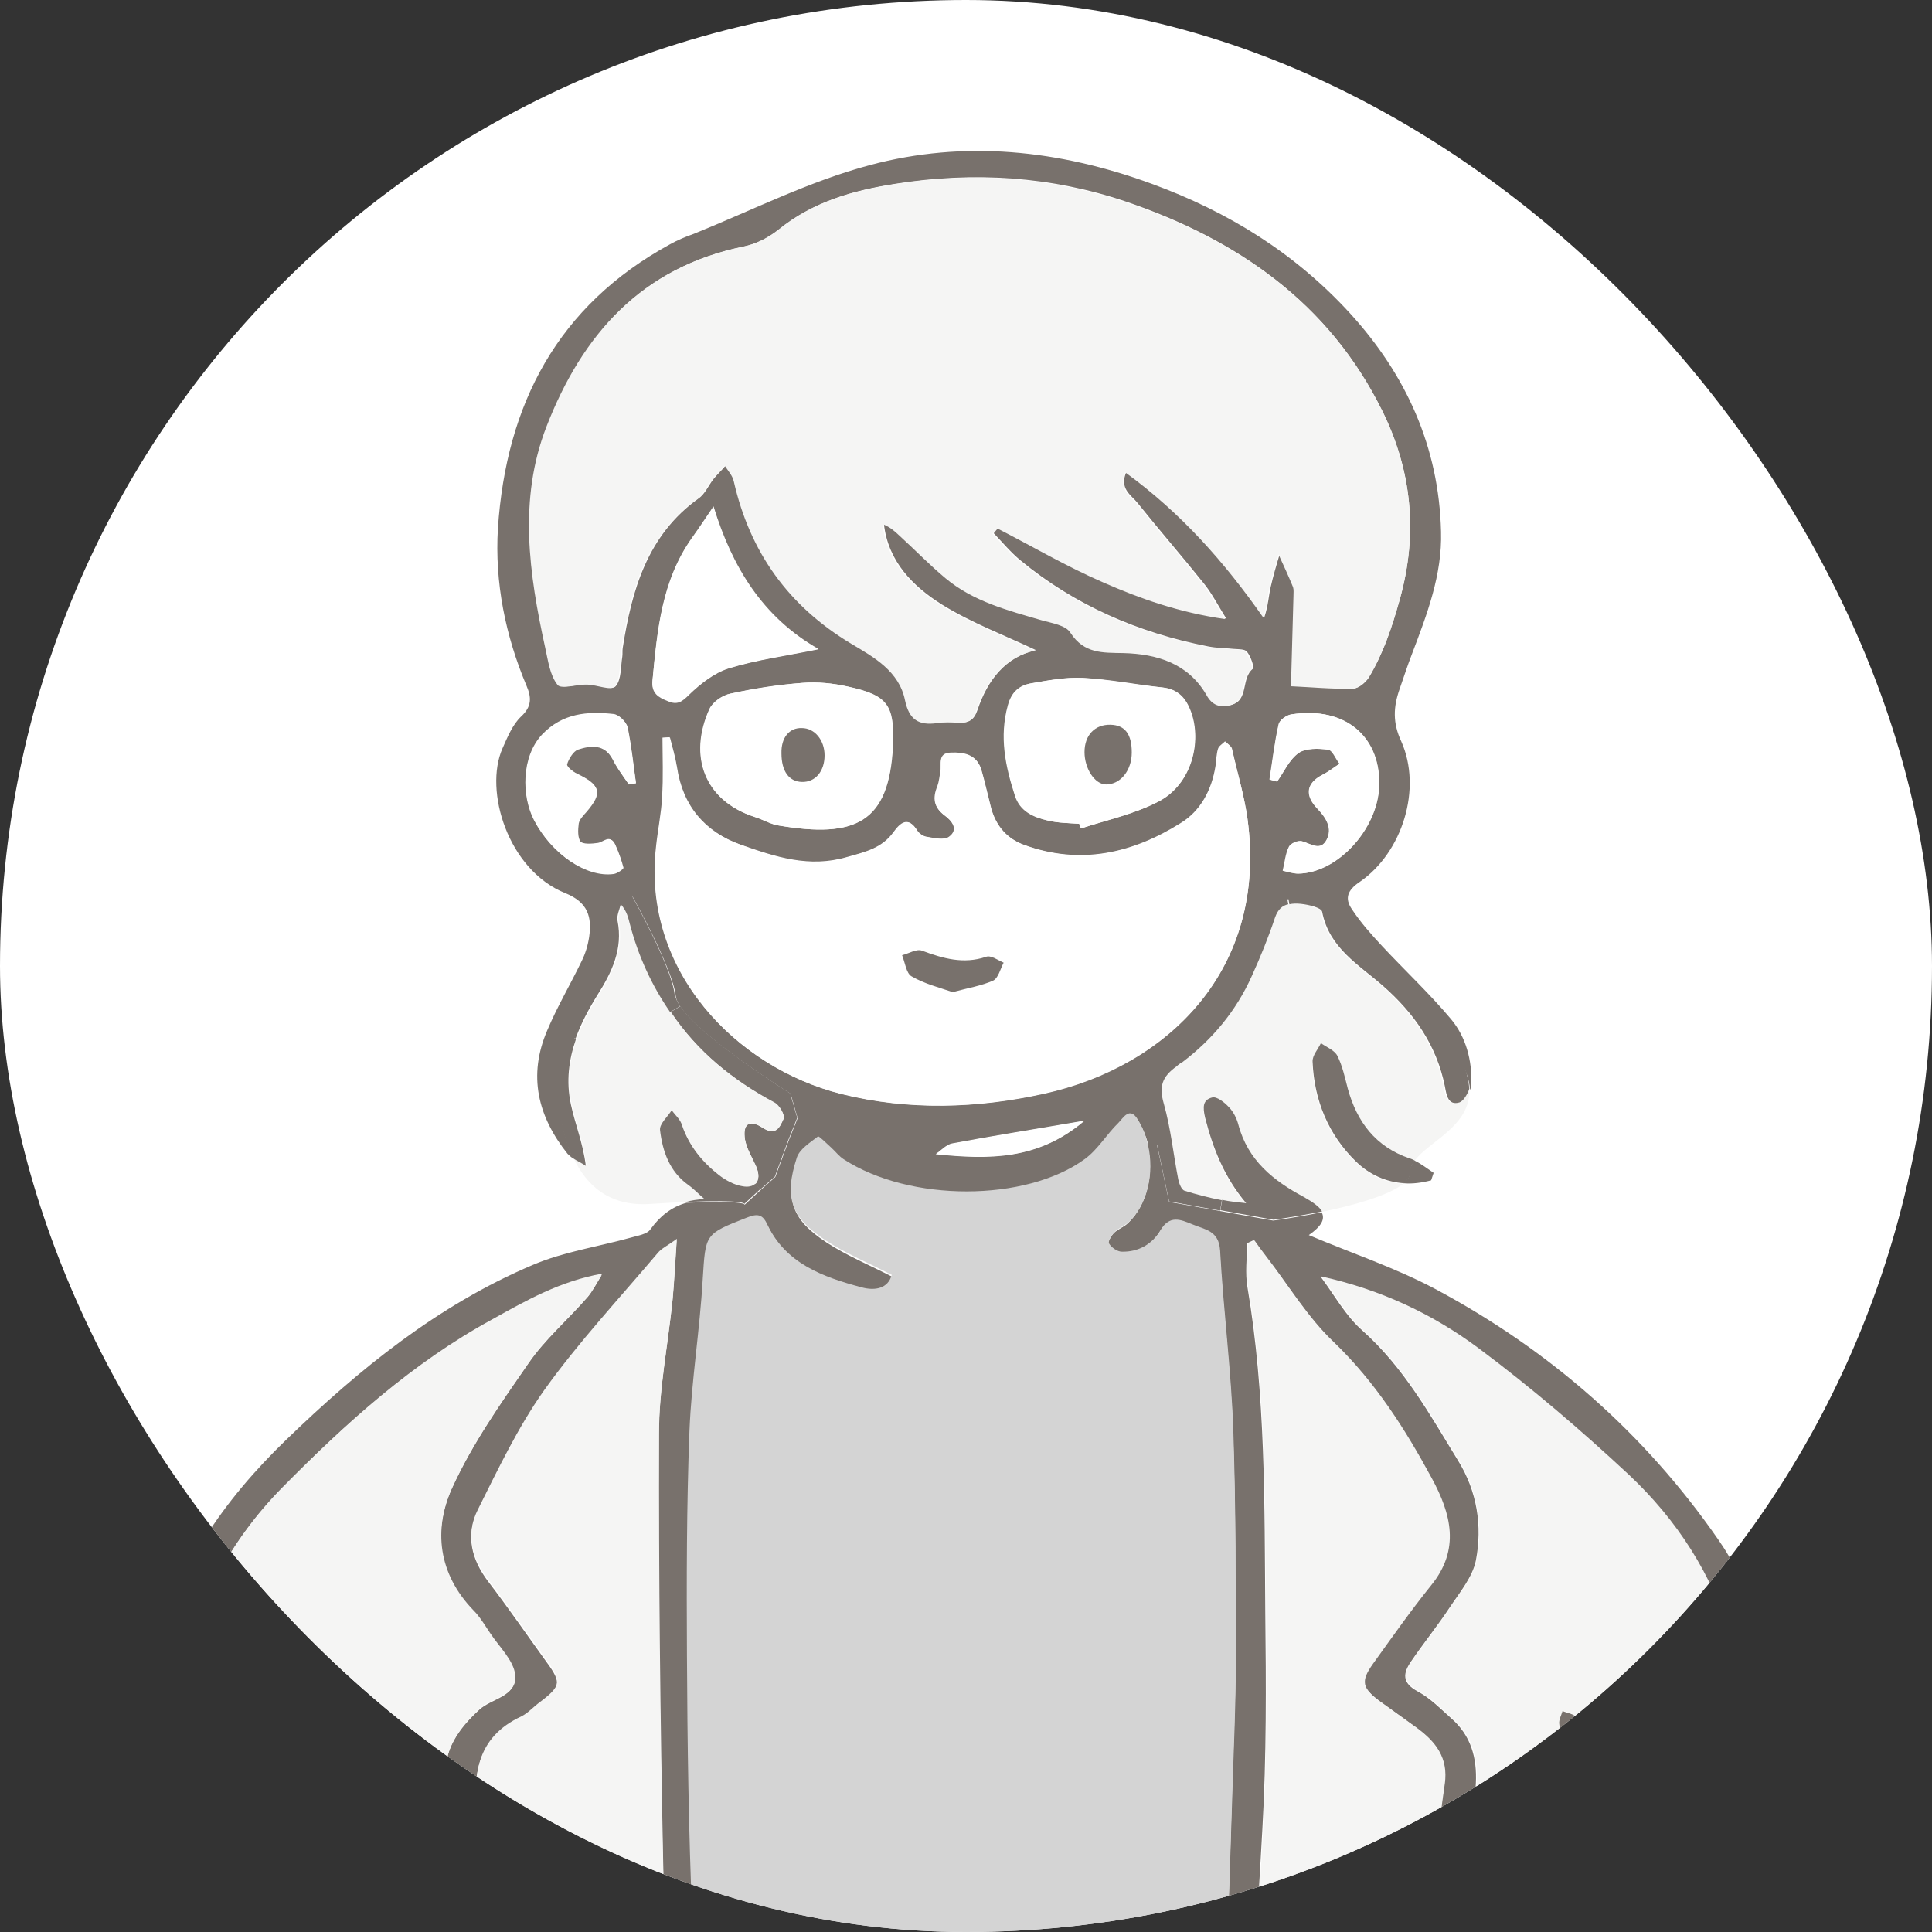 <svg width="64" height="64" viewBox="0 0 64 64" fill="none" xmlns="http://www.w3.org/2000/svg">
<rect x="0" y="0" width="64" height="64" fill="#333333" stroke="none"/>
<g clip-path="url(#clip0_10490_17542)">
<rect width="64" height="64" rx="32" fill="white"/>
<path d="M61.112 70.48L60.714 70.563C60.632 70.041 60.563 69.519 60.549 69.45C60.398 68.832 60.247 68.215 60.151 67.583C59.451 63.106 58.613 58.657 57.322 54.289C56.69 52.161 55.523 50.362 53.93 48.865C52.351 47.382 50.703 45.981 48.973 44.69C47.448 43.55 45.732 42.727 43.754 42.301C44.207 42.905 44.578 43.592 45.127 44.072C46.501 45.295 47.366 46.86 48.3 48.384C48.931 49.401 49.11 50.554 48.89 51.694C48.78 52.243 48.355 52.751 48.025 53.246C47.627 53.85 47.16 54.427 46.748 55.031C46.473 55.429 46.432 55.745 46.968 56.033C47.38 56.253 47.723 56.61 48.08 56.926C48.725 57.489 48.931 58.231 48.89 59.069C48.684 62.708 47.805 66.21 46.597 69.643C46.363 70.329 46.075 70.989 45.773 71.648H44.688C44.798 71.153 45.004 70.686 45.224 70.219C46.226 68.187 46.816 66.017 47.215 63.806C47.503 62.255 47.613 60.661 47.846 59.096C47.97 58.231 47.544 57.709 46.926 57.242C46.514 56.94 46.102 56.651 45.691 56.349C45.1 55.896 45.045 55.663 45.457 55.1C46.089 54.221 46.707 53.342 47.38 52.504C48.341 51.309 48.039 50.129 47.407 48.961C46.514 47.327 45.526 45.761 44.152 44.443C43.287 43.619 42.656 42.548 41.914 41.6C41.777 41.436 41.653 41.257 41.529 41.079C41.461 41.12 41.378 41.147 41.31 41.188C41.31 41.669 41.241 42.177 41.324 42.644C41.928 46.215 41.886 49.813 41.914 53.411C41.941 55.8 41.955 58.203 41.818 60.579C41.626 64.232 41.324 67.871 41.049 71.51C41.049 71.552 41.049 71.593 41.035 71.634H40.184C40.184 71.565 40.197 71.483 40.197 71.414C40.335 69.286 40.499 67.157 40.609 65.042C40.706 63.12 40.76 61.183 40.815 59.247C40.856 57.846 40.925 56.459 40.925 55.072C40.925 52.518 40.939 49.977 40.843 47.423C40.774 45.432 40.513 43.441 40.403 41.449C40.362 40.776 39.909 40.749 39.483 40.584C39.085 40.419 38.728 40.268 38.426 40.79C38.151 41.243 37.698 41.504 37.149 41.491C36.998 41.491 36.819 41.353 36.723 41.216C36.682 41.161 36.805 40.941 36.901 40.845C37.039 40.708 37.231 40.653 37.368 40.516C38 39.925 38.234 38.881 38.014 37.948L38.316 37.879L38.728 39.815L40.417 40.117L42.175 40.433C42.175 40.433 42.916 40.337 43.782 40.158C43.905 40.392 43.768 40.625 43.356 40.914C44.715 41.491 46.199 41.985 47.544 42.699C51.321 44.718 54.479 47.478 56.924 51.007C58.009 52.559 58.503 54.399 58.874 56.226C59.629 59.837 60.275 63.463 60.92 67.088C61.057 67.83 61.442 70.892 61.442 71.648C61.442 71.716 61.359 71.703 61.25 71.675H61.332L61.112 70.48Z" fill="#78716C"/>
<path d="M60.933 71.633H51.98C51.993 71.619 52.021 71.606 52.035 71.578C52.145 71.482 52.186 71.303 52.227 71.152C52.405 70.452 52.584 69.752 52.721 69.038C53.092 67.115 53.669 65.22 53.545 63.146C53.696 61.416 53.174 59.713 52.653 58.024C52.529 57.626 52.392 57.241 52.213 56.884C52.158 56.761 51.911 56.733 51.76 56.664C51.719 56.802 51.636 56.939 51.65 57.076C51.733 57.736 51.76 58.408 51.952 59.04C52.776 61.649 52.639 64.272 52.103 66.895C51.815 68.351 51.472 69.807 51.183 71.262C51.156 71.372 51.197 71.51 51.252 71.633H45.8C46.116 70.974 46.391 70.301 46.624 69.628C47.819 66.195 48.698 62.707 48.917 59.054C48.972 58.216 48.752 57.475 48.107 56.912C47.75 56.596 47.407 56.239 46.995 56.019C46.459 55.731 46.5 55.415 46.775 55.017C47.187 54.412 47.654 53.849 48.052 53.231C48.382 52.737 48.807 52.229 48.917 51.679C49.137 50.54 48.945 49.386 48.327 48.37C47.393 46.846 46.528 45.28 45.154 44.058C44.605 43.577 44.234 42.877 43.781 42.286C45.759 42.726 47.475 43.536 49 44.676C50.73 45.967 52.378 47.381 53.957 48.85C55.55 50.347 56.718 52.146 57.349 54.275C58.64 58.628 59.464 63.078 60.178 67.568C60.274 68.2 60.425 68.818 60.576 69.436C60.59 69.491 60.659 70.026 60.741 70.548C60.796 71.056 60.879 71.551 60.933 71.633Z" fill="#F5F5F4"/>
<path d="M52.654 58.039C53.176 59.728 53.711 61.431 53.547 63.161C53.67 65.235 53.093 67.13 52.723 69.053C52.585 69.767 52.393 70.467 52.228 71.168C52.187 71.319 52.146 71.497 52.036 71.593C52.022 71.607 51.995 71.621 51.981 71.648H51.253C51.198 71.511 51.157 71.387 51.184 71.278C51.459 69.822 51.816 68.366 52.105 66.911C52.627 64.274 52.778 61.665 51.954 59.055C51.761 58.438 51.734 57.751 51.651 57.092C51.638 56.968 51.72 56.817 51.761 56.68C51.912 56.748 52.16 56.776 52.215 56.899C52.393 57.257 52.53 57.641 52.654 58.039Z" fill="#78716C"/>
<path d="M2.748 71.634C2.679 71.387 2.569 70.837 2.583 70.755C2.748 68.956 2.885 65.811 3.215 64.04C3.49 62.488 3.805 60.95 4.135 59.425C4.465 57.887 4.808 56.349 5.165 54.825C5.81 51.982 7.403 49.703 9.477 47.698C11.908 45.349 14.503 43.235 17.648 41.903C18.678 41.463 19.818 41.298 20.903 40.996C21.136 40.928 21.438 40.886 21.548 40.721C21.864 40.282 22.248 39.98 22.743 39.843C24.775 39.76 24.665 39.911 24.665 39.911L25.201 39.417L25.682 38.991L26.121 37.796L26.423 37.041L26.19 36.231C26.19 36.231 23.251 34.404 22.537 33.347C22.454 33.224 22.399 33.1 22.386 33.004C22.29 32.084 20.958 29.708 20.958 29.708L20.312 29.639C20.312 29.639 19.598 32.757 19.021 34.432C18.815 35.036 18.623 35.448 18.486 35.462C18.486 35.462 18.39 37.096 18.994 38.387C18.925 38.332 18.857 38.277 18.802 38.222C17.813 36.986 17.483 35.627 18.129 34.13C18.458 33.347 18.898 32.605 19.268 31.837C19.392 31.589 19.474 31.315 19.516 31.04C19.612 30.367 19.474 29.886 18.719 29.584C16.824 28.815 16.027 26.192 16.645 24.792C16.81 24.421 16.975 24.009 17.264 23.734C17.62 23.405 17.607 23.102 17.442 22.718C16.742 21.056 16.385 19.299 16.494 17.5C16.769 13.393 18.472 10.125 22.194 8.093C22.441 7.955 22.702 7.845 22.976 7.749C24.913 6.967 26.808 6.005 28.813 5.47C31.944 4.632 35.075 4.962 38.151 6.088C40.705 7.021 42.903 8.395 44.715 10.372C46.583 12.418 47.668 14.808 47.736 17.609C47.778 19.038 47.27 20.356 46.775 21.66C46.624 22.045 46.5 22.443 46.363 22.828C46.157 23.418 46.13 23.94 46.418 24.558C47.118 26.124 46.459 28.238 45.045 29.213C44.633 29.488 44.537 29.763 44.784 30.12C45.072 30.559 45.429 30.958 45.786 31.342C46.542 32.152 47.352 32.908 48.066 33.759C48.56 34.349 48.766 35.119 48.739 35.901C48.739 35.956 48.725 36.039 48.698 36.107C48.684 35.901 48.629 35.682 48.533 35.434C47.681 33.402 45.333 31.782 45.045 31.466C44.756 31.136 43.905 29.516 43.905 29.516L42.669 29.79L42.092 29.914C42.092 29.914 41.049 33.402 39.099 35.105C38.742 35.421 38.343 35.668 37.917 35.833L38.357 37.92L38.055 37.989C37.986 37.7 37.876 37.412 37.725 37.165C37.437 36.698 37.231 37.11 37.08 37.261C36.681 37.645 36.393 38.154 35.954 38.469C33.99 39.884 30.172 39.911 27.975 38.469C27.824 38.373 27.7 38.208 27.563 38.085C27.412 37.947 27.165 37.687 27.124 37.714C26.863 37.906 26.506 38.126 26.423 38.414C25.997 39.746 26.217 40.392 27.384 41.161C28.057 41.6 28.826 41.916 29.568 42.301C29.444 42.754 29.019 42.836 28.566 42.713C27.288 42.369 26.066 41.93 25.434 40.612C25.283 40.282 25.105 40.268 24.762 40.406C23.361 40.955 23.402 40.928 23.306 42.452C23.21 44.127 22.921 45.789 22.866 47.464C22.77 49.95 22.757 52.435 22.784 54.921C22.811 57.833 22.853 60.758 22.963 63.669C23.059 65.894 23.278 68.105 23.443 70.329C23.471 70.741 23.484 71.153 23.512 71.565C23.512 71.606 23.512 71.648 23.512 71.703H22.605C22.605 71.661 22.592 71.62 22.592 71.579C22.523 70.92 22.441 70.247 22.399 69.588C22.235 66.978 22.015 64.383 21.96 61.774C21.85 57.036 21.795 52.285 21.823 47.533C21.823 46.05 22.125 44.567 22.276 43.07C22.331 42.479 22.358 41.875 22.413 41.092C22.097 41.326 21.905 41.408 21.782 41.559C20.504 43.056 19.159 44.512 18.019 46.105C17.14 47.327 16.494 48.714 15.822 50.06C15.423 50.87 15.616 51.653 16.165 52.381C16.838 53.26 17.47 54.18 18.115 55.072C18.609 55.745 18.582 55.91 17.868 56.446C17.662 56.596 17.483 56.816 17.264 56.912C15.753 57.599 15.643 58.89 15.822 60.291C16.179 63.188 16.769 66.045 17.772 68.791C18.087 69.656 18.472 70.494 18.815 71.332C18.857 71.455 18.939 71.579 18.966 71.689H17.895C17.222 69.821 16.467 67.967 15.918 66.058C15.231 63.737 14.847 61.348 14.737 58.931C14.695 57.97 15.19 57.269 15.877 56.638C16.275 56.267 17.112 56.198 17.044 55.539C16.989 55.059 16.522 54.619 16.22 54.166C16.041 53.905 15.877 53.617 15.657 53.397C14.503 52.202 14.338 50.733 14.956 49.332C15.629 47.849 16.577 46.503 17.511 45.157C18.06 44.361 18.815 43.715 19.461 42.974C19.625 42.781 19.735 42.562 19.928 42.246C18.527 42.507 17.401 43.139 16.275 43.756C13.624 45.198 11.4 47.203 9.312 49.332C7.623 51.062 6.511 53.136 6.003 55.539C5.563 57.613 4.959 59.659 4.533 61.733C4.025 64.163 3.641 66.608 3.187 69.038C3.146 69.231 3.284 71.496 3.201 71.661C3.187 71.675 3.187 71.689 3.16 71.703L2.748 71.634ZM46.377 19.82C46.981 17.651 46.761 15.563 45.786 13.599C44.015 10.029 40.98 7.928 37.3 6.678C34.828 5.84 32.26 5.676 29.664 6.088C28.263 6.307 26.945 6.678 25.819 7.598C25.489 7.859 25.064 8.079 24.652 8.161C21.273 8.848 19.31 11.073 18.142 14.121C17.209 16.538 17.566 18.996 18.101 21.441C18.197 21.866 18.266 22.361 18.513 22.677C18.637 22.828 19.159 22.649 19.502 22.663C19.818 22.677 20.285 22.869 20.395 22.732C20.587 22.512 20.559 22.086 20.614 21.757C20.628 21.66 20.614 21.564 20.628 21.468C20.93 19.546 21.438 17.733 23.141 16.511C23.361 16.36 23.471 16.071 23.649 15.852C23.773 15.7 23.924 15.563 24.047 15.412C24.144 15.591 24.308 15.755 24.35 15.934C24.885 18.282 26.162 20.081 28.25 21.317C28.991 21.757 29.815 22.224 30.021 23.185C30.145 23.817 30.474 24.023 31.079 23.94C31.298 23.913 31.532 23.913 31.752 23.926C32.081 23.954 32.26 23.872 32.383 23.514C32.713 22.526 33.317 21.757 34.319 21.537C33.276 21.043 32.177 20.631 31.202 20.026C30.241 19.422 29.417 18.598 29.28 17.349C29.541 17.445 29.705 17.609 29.884 17.774C30.364 18.227 30.845 18.694 31.353 19.134C32.273 19.916 33.427 20.191 34.553 20.534C34.883 20.631 35.349 20.699 35.501 20.946C35.94 21.647 36.558 21.592 37.245 21.619C38.371 21.647 39.401 21.963 40.005 23.006C40.211 23.363 40.472 23.432 40.788 23.35C41.378 23.199 41.103 22.471 41.502 22.155C41.557 22.1 41.433 21.743 41.309 21.592C41.241 21.496 41.021 21.509 40.87 21.496C40.582 21.468 40.293 21.468 40.019 21.413C37.712 20.96 35.61 20.054 33.798 18.557C33.482 18.296 33.207 17.966 32.919 17.664C32.974 17.596 33.015 17.541 33.07 17.486C34.237 18.09 35.391 18.763 36.599 19.285C37.821 19.82 39.099 20.26 40.623 20.493C40.307 19.985 40.129 19.628 39.867 19.312C39.153 18.42 38.398 17.554 37.684 16.662C37.478 16.401 37.066 16.195 37.313 15.632C39.167 16.978 40.623 18.612 41.886 20.438C42.01 20.067 42.024 19.752 42.092 19.45C42.175 19.079 42.285 18.708 42.394 18.351C42.559 18.708 42.724 19.065 42.875 19.436C42.903 19.518 42.889 19.628 42.889 19.724C42.861 20.727 42.834 21.729 42.806 22.718C43.438 22.745 44.138 22.8 44.852 22.8C45.017 22.8 45.237 22.608 45.347 22.443C45.828 21.647 46.116 20.754 46.377 19.82ZM45.676 26.082C45.759 24.462 44.619 23.377 42.765 23.666C42.614 23.693 42.381 23.858 42.353 23.995C42.216 24.599 42.147 25.217 42.051 25.822C42.133 25.849 42.216 25.863 42.298 25.89C42.532 25.561 42.71 25.162 43.012 24.943C43.26 24.778 43.672 24.792 43.987 24.833C44.138 24.846 44.234 25.135 44.372 25.3C44.18 25.423 44.001 25.574 43.795 25.671C43.273 25.945 43.205 26.343 43.644 26.797C43.932 27.099 44.138 27.442 43.946 27.813C43.74 28.211 43.424 27.95 43.122 27.868C42.999 27.826 42.751 27.936 42.697 28.046C42.573 28.293 42.559 28.568 42.49 28.843C42.655 28.884 42.834 28.939 42.999 28.939C44.289 28.925 45.608 27.497 45.676 26.082ZM34.594 36.217C38.645 35.325 42.01 32.125 41.323 27.112C41.213 26.33 40.98 25.561 40.801 24.805C40.774 24.709 40.65 24.64 40.582 24.558C40.499 24.64 40.376 24.709 40.348 24.805C40.293 24.984 40.293 25.176 40.266 25.368C40.142 26.165 39.771 26.865 39.112 27.264C37.519 28.266 35.789 28.664 33.935 27.991C33.358 27.785 32.987 27.373 32.823 26.769C32.713 26.343 32.617 25.904 32.493 25.478C32.342 24.984 31.93 24.915 31.504 24.929C31.037 24.943 31.202 25.313 31.147 25.574C31.12 25.725 31.106 25.89 31.051 26.041C30.886 26.439 30.927 26.742 31.298 27.016C31.504 27.167 31.779 27.47 31.436 27.717C31.271 27.84 30.941 27.758 30.694 27.717C30.584 27.703 30.447 27.607 30.378 27.511C30.076 27.016 29.815 27.264 29.596 27.566C29.211 28.101 28.648 28.225 28.057 28.39C26.794 28.76 25.668 28.376 24.528 27.978C23.32 27.552 22.605 26.7 22.413 25.41C22.358 25.08 22.262 24.75 22.18 24.421C22.097 24.421 22.029 24.434 21.946 24.434C21.946 25.094 21.974 25.739 21.933 26.398C21.905 26.961 21.782 27.524 21.727 28.087C21.273 32.152 24.377 35.366 27.865 36.231C30.104 36.794 32.37 36.712 34.594 36.217ZM38.371 26.549C39.483 25.973 39.799 24.558 39.442 23.583C39.277 23.13 39.016 22.828 38.494 22.773C37.615 22.691 36.736 22.512 35.858 22.457C35.294 22.43 34.718 22.539 34.155 22.636C33.77 22.704 33.509 22.91 33.386 23.363C33.097 24.407 33.303 25.382 33.619 26.357C33.784 26.879 34.223 27.071 34.704 27.181C35.047 27.264 35.404 27.264 35.748 27.291C35.761 27.346 35.789 27.401 35.803 27.442C36.668 27.167 37.574 26.975 38.371 26.549ZM35.913 37.137C34.319 37.412 32.919 37.632 31.532 37.893C31.34 37.934 31.175 38.112 30.996 38.236C32.74 38.414 34.374 38.442 35.913 37.137ZM29.582 24.709C29.637 23.35 29.417 23.034 28.099 22.745C27.604 22.636 27.096 22.581 26.588 22.622C25.791 22.677 24.995 22.8 24.198 22.979C23.938 23.034 23.608 23.253 23.512 23.487C22.811 25.039 23.333 26.522 24.995 27.058C25.27 27.14 25.531 27.305 25.805 27.346C28.332 27.772 29.458 27.264 29.582 24.709ZM24.144 22.127C25.064 21.853 26.039 21.715 27.11 21.496C25.256 20.438 24.253 18.777 23.636 16.772C23.347 17.197 23.141 17.513 22.921 17.815C21.919 19.23 21.768 20.878 21.617 22.526C21.576 22.938 21.809 23.075 22.125 23.199C22.441 23.322 22.592 23.212 22.839 22.979C23.21 22.636 23.663 22.279 24.144 22.127ZM20.834 25.986C20.916 25.973 20.985 25.959 21.067 25.945C20.985 25.327 20.916 24.695 20.793 24.091C20.752 23.926 20.518 23.693 20.353 23.679C19.488 23.583 18.664 23.652 17.991 24.352C17.277 25.094 17.291 26.398 17.717 27.195C18.293 28.307 19.433 29.076 20.326 28.953C20.45 28.939 20.655 28.788 20.655 28.747C20.587 28.486 20.491 28.225 20.381 27.978C20.23 27.648 20.024 27.909 19.831 27.95C19.639 27.978 19.337 28.005 19.241 27.895C19.131 27.758 19.145 27.483 19.172 27.277C19.2 27.14 19.323 27.016 19.433 26.893C19.969 26.261 19.9 26.027 19.145 25.657C18.994 25.588 18.76 25.396 18.788 25.313C18.843 25.135 18.994 24.888 19.145 24.833C19.571 24.695 20.024 24.64 20.312 25.162C20.436 25.437 20.642 25.712 20.834 25.986Z" fill="#78716C"/>
<path d="M48.671 36.067C48.74 37.303 47.312 37.812 46.859 38.457C46.804 38.429 46.749 38.402 46.694 38.388C45.568 38.004 44.95 37.18 44.634 36.081C44.524 35.71 44.455 35.326 44.291 34.996C44.194 34.804 43.934 34.708 43.741 34.571C43.645 34.776 43.467 34.983 43.467 35.188C43.508 36.479 43.975 37.605 44.909 38.498C45.376 38.951 45.911 39.185 46.488 39.212C45.993 39.61 44.799 39.94 43.782 40.146C43.7 39.995 43.494 39.844 43.178 39.665C42.176 39.13 41.324 38.443 41.008 37.276C40.953 37.07 40.844 36.85 40.693 36.699C40.542 36.548 40.294 36.342 40.143 36.383C39.828 36.466 39.828 36.713 39.91 37.056C40.171 38.086 40.542 39.034 41.269 39.885C40.995 39.858 40.734 39.816 40.473 39.775C40.047 39.693 39.635 39.583 39.223 39.459C39.127 39.432 39.045 39.226 39.017 39.089C38.852 38.251 38.77 37.386 38.537 36.575C38.372 35.999 38.482 35.697 38.962 35.34C39.017 35.298 39.086 35.257 39.141 35.202C40.143 34.447 40.953 33.499 41.462 32.332C41.75 31.7 42.011 31.055 42.231 30.396C42.327 30.121 42.478 29.997 42.67 29.956C42.794 29.929 42.931 29.929 43.055 29.943C43.302 29.97 43.741 30.08 43.755 30.203C43.975 31.412 44.977 31.961 45.774 32.662C46.804 33.568 47.545 34.626 47.82 35.985C47.875 36.273 47.944 36.63 48.301 36.521C48.465 36.479 48.603 36.26 48.671 36.067Z" fill="#F5F5F4"/>
<path d="M48.673 36.066C48.604 36.272 48.467 36.478 48.343 36.52C47.973 36.629 47.918 36.286 47.863 35.984C47.588 34.624 46.847 33.567 45.817 32.661C45.02 31.96 44.031 31.411 43.798 30.203C43.77 30.065 43.345 29.969 43.098 29.942C42.96 29.928 42.823 29.928 42.713 29.955L42.672 29.736L43.908 29.461C43.908 29.461 44.759 31.081 45.048 31.411C45.336 31.741 47.684 33.361 48.536 35.38C48.604 35.627 48.659 35.86 48.673 36.066Z" fill="#78716C"/>
<path d="M46.94 57.242C47.558 57.695 47.984 58.23 47.86 59.096C47.627 60.661 47.517 62.24 47.228 63.806C46.816 66.017 46.226 68.187 45.237 70.219C45.017 70.672 44.812 71.153 44.702 71.647H41.062C41.062 71.606 41.076 71.565 41.076 71.524C41.337 67.885 41.653 64.232 41.845 60.593C41.969 58.203 41.955 55.813 41.941 53.424C41.9 49.826 41.955 46.228 41.351 42.658C41.269 42.177 41.337 41.682 41.337 41.202C41.406 41.161 41.488 41.133 41.557 41.092C41.681 41.271 41.804 41.435 41.941 41.614C42.683 42.575 43.315 43.633 44.18 44.456C45.553 45.775 46.542 47.327 47.434 48.975C48.066 50.142 48.382 51.323 47.407 52.518C46.734 53.355 46.116 54.234 45.484 55.113C45.072 55.69 45.114 55.923 45.718 56.363C46.116 56.651 46.528 56.94 46.94 57.242Z" fill="#F5F5F4"/>
<path d="M47.491 38.852C47.463 38.935 47.436 39.017 47.408 39.1C47.093 39.182 46.79 39.223 46.488 39.196C46.639 39.072 46.708 38.949 46.708 38.825C46.708 38.688 46.763 38.564 46.845 38.44C47.079 38.55 47.285 38.715 47.491 38.852Z" fill="#78716C"/>
<path d="M46.695 38.373C46.75 38.386 46.804 38.414 46.859 38.441C46.777 38.565 46.722 38.688 46.722 38.826C46.722 38.963 46.64 39.087 46.502 39.196C45.926 39.155 45.376 38.922 44.923 38.482C44.003 37.59 43.536 36.45 43.481 35.173C43.467 34.967 43.66 34.761 43.756 34.555C43.948 34.692 44.209 34.788 44.305 34.98C44.47 35.31 44.552 35.695 44.648 36.065C44.951 37.164 45.569 37.988 46.695 38.373Z" fill="#78716C"/>
<path d="M45.786 13.614C46.761 15.578 46.981 17.651 46.377 19.835C46.116 20.769 45.828 21.661 45.306 22.458C45.196 22.623 44.976 22.815 44.811 22.815C44.097 22.829 43.397 22.76 42.765 22.733C42.793 21.744 42.82 20.741 42.848 19.739C42.848 19.643 42.861 19.533 42.834 19.45C42.683 19.08 42.518 18.723 42.353 18.366C42.257 18.736 42.133 19.093 42.051 19.464C41.983 19.766 41.983 20.082 41.845 20.453C40.568 18.627 39.126 16.992 37.272 15.646C37.039 16.209 37.437 16.429 37.643 16.676C38.371 17.569 39.112 18.434 39.826 19.327C40.087 19.643 40.266 20.014 40.582 20.508C39.057 20.288 37.78 19.835 36.558 19.299C35.35 18.777 34.21 18.105 33.029 17.5C32.974 17.555 32.933 17.624 32.878 17.679C33.166 17.981 33.427 18.311 33.757 18.572C35.583 20.068 37.67 20.975 39.977 21.428C40.252 21.483 40.541 21.469 40.829 21.51C40.98 21.524 41.2 21.51 41.268 21.607C41.392 21.771 41.516 22.128 41.461 22.169C41.062 22.485 41.337 23.213 40.746 23.364C40.431 23.447 40.156 23.378 39.964 23.021C39.359 21.977 38.33 21.661 37.203 21.634C36.531 21.62 35.913 21.661 35.459 20.961C35.308 20.714 34.855 20.645 34.512 20.549C33.386 20.22 32.246 19.931 31.312 19.148C30.804 18.723 30.337 18.242 29.843 17.789C29.664 17.624 29.499 17.459 29.238 17.363C29.376 18.613 30.2 19.437 31.161 20.041C32.136 20.645 33.235 21.057 34.278 21.552C33.276 21.771 32.672 22.54 32.342 23.529C32.218 23.886 32.04 23.968 31.71 23.941C31.491 23.927 31.257 23.914 31.038 23.955C30.433 24.037 30.117 23.845 29.98 23.2C29.788 22.238 28.95 21.771 28.209 21.332C26.121 20.082 24.844 18.297 24.308 15.949C24.267 15.756 24.116 15.592 24.006 15.427C23.869 15.564 23.732 15.715 23.608 15.866C23.43 16.086 23.306 16.374 23.1 16.525C21.397 17.748 20.889 19.56 20.587 21.483C20.573 21.579 20.587 21.675 20.573 21.771C20.518 22.115 20.546 22.527 20.353 22.746C20.244 22.884 19.777 22.691 19.461 22.678C19.117 22.664 18.596 22.842 18.472 22.691C18.211 22.362 18.156 21.881 18.06 21.455C17.524 19.011 17.167 16.539 18.101 14.136C19.282 11.087 21.246 8.863 24.611 8.176C25.023 8.094 25.448 7.874 25.778 7.613C26.904 6.693 28.236 6.322 29.623 6.102C32.218 5.69 34.773 5.855 37.258 6.693C40.98 7.929 44.029 10.03 45.786 13.614Z" fill="#F5F5F4"/>
<path d="M42.777 23.666C44.63 23.378 45.77 24.476 45.688 26.083C45.619 27.497 44.287 28.926 43.01 28.939C42.845 28.939 42.667 28.871 42.502 28.843C42.571 28.582 42.598 28.294 42.708 28.047C42.763 27.937 43.01 27.841 43.134 27.868C43.436 27.951 43.752 28.212 43.958 27.813C44.15 27.429 43.944 27.085 43.656 26.797C43.216 26.344 43.285 25.946 43.807 25.671C44.013 25.561 44.191 25.424 44.383 25.3C44.26 25.136 44.15 24.847 43.999 24.833C43.683 24.792 43.257 24.778 43.024 24.943C42.708 25.163 42.543 25.561 42.31 25.891C42.227 25.863 42.145 25.85 42.062 25.822C42.159 25.218 42.227 24.6 42.365 23.996C42.378 23.858 42.612 23.694 42.777 23.666Z" fill="white"/>
<path d="M43.19 39.651C43.505 39.829 43.712 39.98 43.794 40.131C42.915 40.31 42.187 40.406 42.187 40.406L40.429 40.09L40.484 39.747C40.745 39.802 41.006 39.829 41.281 39.857C40.553 38.992 40.182 38.044 39.921 37.028C39.839 36.671 39.839 36.437 40.155 36.355C40.306 36.314 40.567 36.52 40.704 36.671C40.855 36.822 40.965 37.042 41.02 37.248C41.336 38.442 42.187 39.115 43.19 39.651Z" fill="#78716C"/>
<path d="M42.635 29.735L42.676 29.955C42.484 29.996 42.333 30.12 42.237 30.395C42.017 31.054 41.756 31.699 41.468 32.331C40.946 33.498 40.149 34.446 39.147 35.201L39.051 35.064C41.001 33.361 42.044 29.873 42.044 29.873L42.635 29.735Z" fill="#78716C"/>
<path d="M41.324 27.125C42.011 32.138 38.646 35.337 34.595 36.23C32.37 36.724 30.104 36.793 27.88 36.244C24.392 35.365 21.302 32.165 21.741 28.1C21.796 27.537 21.92 26.974 21.947 26.411C21.988 25.752 21.961 25.107 21.961 24.448C22.029 24.448 22.112 24.434 22.194 24.434C22.277 24.763 22.373 25.079 22.428 25.422C22.62 26.7 23.348 27.551 24.543 27.991C25.682 28.402 26.808 28.773 28.072 28.402C28.662 28.224 29.225 28.114 29.61 27.578C29.83 27.276 30.09 27.029 30.393 27.524C30.448 27.62 30.585 27.716 30.709 27.73C30.956 27.771 31.285 27.853 31.45 27.73C31.793 27.482 31.519 27.18 31.313 27.029C30.942 26.755 30.901 26.453 31.066 26.054C31.12 25.917 31.134 25.752 31.162 25.587C31.203 25.326 31.052 24.956 31.519 24.942C31.945 24.942 32.356 25.011 32.508 25.491C32.631 25.917 32.727 26.356 32.837 26.782C33.002 27.372 33.373 27.798 33.949 28.004C35.803 28.677 37.52 28.279 39.127 27.276C39.772 26.864 40.157 26.178 40.28 25.381C40.308 25.189 40.308 24.997 40.363 24.818C40.39 24.722 40.514 24.654 40.596 24.571C40.678 24.654 40.802 24.722 40.816 24.818C40.981 25.574 41.214 26.343 41.324 27.125ZM32.919 32.481C33.084 32.399 33.153 32.097 33.263 31.891C33.071 31.808 32.837 31.63 32.686 31.685C31.931 31.932 31.258 31.739 30.571 31.479C30.393 31.41 30.132 31.575 29.912 31.63C30.008 31.877 30.049 32.234 30.228 32.33C30.654 32.577 31.148 32.687 31.587 32.852C32.082 32.728 32.521 32.66 32.919 32.481Z" fill="white"/>
<path d="M40.939 55.072C40.939 56.459 40.87 57.86 40.829 59.247C40.76 61.183 40.719 63.106 40.623 65.042C40.513 67.171 40.348 69.299 40.211 71.414C40.211 71.483 40.197 71.565 40.197 71.634H23.484C23.484 71.593 23.484 71.552 23.484 71.497C23.457 71.085 23.443 70.673 23.416 70.261C23.251 68.036 23.017 65.825 22.935 63.6C22.811 60.689 22.77 57.778 22.756 54.853C22.743 52.367 22.743 49.881 22.839 47.396C22.908 45.72 23.182 44.059 23.278 42.383C23.375 40.873 23.333 40.886 24.734 40.337C25.077 40.2 25.256 40.214 25.407 40.543C26.025 41.861 27.261 42.301 28.538 42.644C28.991 42.768 29.417 42.685 29.541 42.232C28.799 41.848 28.03 41.532 27.357 41.093C26.19 40.324 25.97 39.664 26.396 38.346C26.492 38.058 26.835 37.852 27.096 37.646C27.123 37.618 27.384 37.879 27.535 38.016C27.673 38.14 27.796 38.305 27.948 38.401C30.145 39.829 33.976 39.815 35.926 38.401C36.366 38.085 36.654 37.577 37.052 37.192C37.203 37.041 37.423 36.629 37.698 37.096C37.849 37.343 37.959 37.632 38.027 37.92C38.247 38.854 38.014 39.898 37.382 40.488C37.245 40.612 37.052 40.681 36.915 40.818C36.819 40.914 36.695 41.134 36.736 41.189C36.819 41.326 37.011 41.463 37.162 41.463C37.711 41.477 38.165 41.216 38.439 40.763C38.741 40.241 39.098 40.392 39.497 40.557C39.922 40.735 40.376 40.763 40.417 41.422C40.527 43.413 40.788 45.405 40.856 47.396C40.939 49.964 40.939 52.518 40.939 55.072Z" fill="#D4D4D4"/>
<path d="M40.474 39.759L40.419 40.103L38.73 39.8L38.318 37.864L37.879 35.777C38.305 35.612 38.703 35.365 39.06 35.049L39.156 35.186C39.101 35.227 39.032 35.269 38.977 35.324C38.497 35.667 38.387 35.983 38.552 36.56C38.785 37.384 38.868 38.235 39.032 39.073C39.06 39.21 39.142 39.416 39.238 39.444C39.637 39.567 40.049 39.677 40.474 39.759Z" fill="#78716C"/>
<path d="M39.457 23.584C39.815 24.572 39.485 25.973 38.386 26.55C37.59 26.962 36.67 27.154 35.818 27.442C35.804 27.387 35.777 27.332 35.763 27.291C35.42 27.264 35.063 27.264 34.72 27.181C34.253 27.072 33.813 26.879 33.635 26.358C33.319 25.383 33.127 24.407 33.401 23.364C33.525 22.911 33.786 22.705 34.17 22.636C34.733 22.54 35.31 22.43 35.873 22.457C36.752 22.499 37.631 22.677 38.51 22.773C39.032 22.828 39.293 23.13 39.457 23.584ZM36.642 25.987C37.123 25.987 37.494 25.52 37.494 24.929C37.494 24.311 37.26 24.023 36.793 24.009C36.271 23.995 35.928 24.352 35.928 24.916C35.928 25.465 36.285 25.987 36.642 25.987Z" fill="white"/>
<path d="M37.491 24.928C37.491 25.519 37.12 25.986 36.64 25.986C36.269 25.986 35.926 25.464 35.926 24.915C35.926 24.352 36.269 23.994 36.791 24.008C37.272 24.022 37.491 24.324 37.491 24.928Z" fill="#78716C"/>
<path d="M31.534 37.878C32.921 37.617 34.321 37.398 35.914 37.123C34.39 38.428 32.742 38.4 31.012 38.222C31.177 38.112 31.341 37.919 31.534 37.878Z" fill="white"/>
<path d="M33.247 31.89C33.138 32.096 33.069 32.398 32.904 32.481C32.506 32.659 32.066 32.728 31.558 32.865C31.119 32.714 30.624 32.591 30.199 32.343C30.02 32.247 29.979 31.877 29.883 31.643C30.102 31.588 30.363 31.423 30.542 31.492C31.242 31.753 31.915 31.945 32.657 31.698C32.822 31.629 33.055 31.808 33.247 31.89Z" fill="#78716C"/>
<path d="M28.085 22.746C29.403 23.034 29.623 23.364 29.568 24.709C29.445 27.264 28.319 27.772 25.792 27.346C25.517 27.305 25.256 27.14 24.981 27.058C23.32 26.508 22.798 25.039 23.498 23.487C23.608 23.254 23.924 23.034 24.185 22.979C24.968 22.814 25.764 22.691 26.574 22.622C27.082 22.581 27.604 22.636 28.085 22.746ZM26.561 25.89C27.014 25.904 27.316 25.547 27.316 25.012C27.316 24.503 26.973 24.105 26.561 24.105C26.149 24.091 25.888 24.421 25.888 24.943C25.901 25.547 26.135 25.877 26.561 25.89Z" fill="white"/>
<path d="M27.315 25.024C27.315 25.546 27.013 25.917 26.56 25.903C26.134 25.889 25.887 25.546 25.887 24.955C25.873 24.433 26.148 24.104 26.56 24.118C26.986 24.118 27.315 24.516 27.315 25.024Z" fill="#78716C"/>
<path d="M26.176 36.218L26.409 37.028L26.107 37.783L25.668 38.978L25.187 39.404L25.022 39.225C25.146 39.102 25.16 38.896 25.036 38.621C24.912 38.333 24.734 38.058 24.679 37.756C24.596 37.248 24.816 37.069 25.256 37.358C25.723 37.66 25.846 37.303 25.956 37.069C26.011 36.959 25.819 36.63 25.654 36.534C24.267 35.792 23.1 34.831 22.207 33.526L22.537 33.334C23.237 34.378 26.176 36.218 26.176 36.218Z" fill="#78716C"/>
<path d="M25.653 36.519C25.818 36.602 26.01 36.931 25.955 37.055C25.846 37.288 25.722 37.659 25.255 37.343C24.816 37.055 24.596 37.233 24.678 37.741C24.733 38.044 24.898 38.318 25.035 38.606C25.159 38.881 25.145 39.087 25.021 39.211C24.939 39.293 24.788 39.334 24.596 39.293C24.335 39.252 24.06 39.101 23.84 38.936C23.277 38.497 22.838 37.961 22.605 37.274C22.55 37.096 22.371 36.945 22.261 36.78C22.124 37 21.849 37.247 21.877 37.439C21.973 38.14 22.193 38.799 22.811 39.252C23.003 39.389 23.168 39.554 23.346 39.719C23.126 39.733 22.92 39.76 22.742 39.815C22.399 39.829 21.987 39.856 21.506 39.884C20.16 39.966 19.405 39.238 18.993 38.346C19.13 38.442 19.295 38.524 19.432 38.606C19.323 37.837 19.075 37.219 18.938 36.574C18.773 35.805 18.869 35.091 19.103 34.418C19.281 33.924 19.528 33.443 19.817 32.99C20.297 32.221 20.682 31.452 20.49 30.504C20.462 30.339 20.558 30.147 20.6 29.969C20.792 30.202 20.847 30.408 20.902 30.628C21.176 31.672 21.616 32.647 22.234 33.539C23.099 34.83 24.266 35.778 25.653 36.519Z" fill="#F5F5F4"/>
<path d="M27.107 21.51C26.036 21.73 25.075 21.854 24.141 22.142C23.66 22.293 23.207 22.65 22.836 23.007C22.589 23.254 22.438 23.364 22.122 23.227C21.806 23.103 21.573 22.966 21.614 22.554C21.779 20.906 21.916 19.258 22.919 17.843C23.138 17.528 23.344 17.226 23.633 16.8C24.237 18.791 25.239 20.453 27.107 21.51Z" fill="white"/>
<path d="M25.024 39.211L25.189 39.389L24.653 39.884C24.653 39.884 24.749 39.733 22.73 39.815C22.909 39.76 23.115 39.733 23.335 39.719C23.156 39.568 22.991 39.389 22.799 39.252C22.181 38.813 21.948 38.14 21.865 37.44C21.838 37.233 22.112 37 22.25 36.78C22.373 36.945 22.538 37.082 22.593 37.275C22.826 37.961 23.266 38.497 23.829 38.936C24.049 39.101 24.323 39.252 24.584 39.293C24.79 39.335 24.928 39.293 25.024 39.211Z" fill="#78716C"/>
<path d="M22.601 71.633H18.976C18.934 71.509 18.866 71.386 18.825 71.276C18.481 70.424 18.097 69.587 17.781 68.735C16.765 65.989 16.188 63.132 15.831 60.235C15.652 58.834 15.762 57.557 17.273 56.856C17.492 56.746 17.671 56.541 17.877 56.389C18.591 55.854 18.619 55.689 18.124 55.016C17.479 54.124 16.847 53.203 16.174 52.325C15.625 51.597 15.419 50.814 15.831 50.004C16.504 48.658 17.163 47.271 18.028 46.049C19.168 44.456 20.514 43.014 21.791 41.503C21.914 41.352 22.107 41.27 22.422 41.036C22.368 41.819 22.34 42.423 22.285 43.014C22.134 44.497 21.832 45.98 21.832 47.477C21.818 52.215 21.873 56.966 21.969 61.718C22.024 64.327 22.258 66.922 22.409 69.532C22.45 70.205 22.532 70.864 22.601 71.523C22.601 71.55 22.601 71.592 22.601 71.633Z" fill="#F5F5F4"/>
<path d="M22.527 33.333L22.198 33.525C21.58 32.632 21.14 31.657 20.866 30.614C20.811 30.408 20.77 30.188 20.564 29.955C20.522 30.133 20.426 30.325 20.454 30.49C20.646 31.438 20.262 32.221 19.781 32.976C19.492 33.443 19.245 33.91 19.067 34.404L18.984 34.377C19.561 32.701 20.275 29.584 20.275 29.584L20.921 29.652C20.921 29.652 22.253 32.028 22.349 32.948C22.39 33.086 22.445 33.196 22.527 33.333Z" fill="#78716C"/>
<path d="M21.066 25.945C20.984 25.959 20.915 25.973 20.833 25.986C20.64 25.698 20.434 25.437 20.283 25.135C19.995 24.613 19.556 24.682 19.116 24.805C18.951 24.86 18.8 25.107 18.759 25.286C18.732 25.368 18.965 25.561 19.116 25.629C19.885 26 19.94 26.233 19.404 26.865C19.308 26.989 19.171 27.112 19.144 27.25C19.116 27.456 19.089 27.744 19.212 27.868C19.308 27.977 19.61 27.95 19.803 27.923C19.995 27.895 20.187 27.634 20.352 27.95C20.476 28.197 20.572 28.458 20.627 28.719C20.64 28.76 20.421 28.911 20.297 28.925C19.404 29.049 18.265 28.28 17.688 27.167C17.276 26.371 17.262 25.066 17.963 24.325C18.636 23.624 19.459 23.556 20.325 23.652C20.489 23.666 20.737 23.899 20.764 24.064C20.915 24.695 20.97 25.327 21.066 25.945Z" fill="white"/>
<path d="M19.953 42.19C19.747 42.506 19.637 42.74 19.486 42.918C18.841 43.646 18.085 44.305 17.536 45.102C16.602 46.448 15.655 47.807 14.982 49.276C14.35 50.663 14.515 52.133 15.682 53.341C15.902 53.561 16.067 53.849 16.245 54.11C16.547 54.564 17.014 55.003 17.069 55.484C17.152 56.157 16.314 56.225 15.902 56.582C15.215 57.214 14.707 57.928 14.762 58.876C14.872 61.293 15.257 63.696 15.943 66.003C16.506 67.912 17.248 69.752 17.921 71.633H12.565C12.565 71.496 12.537 71.345 12.51 71.221C12.249 70.013 12.002 68.804 11.727 67.596C11.082 64.726 10.848 61.869 11.755 58.999C11.947 58.381 11.974 57.695 12.057 57.035C12.071 56.912 11.974 56.692 11.892 56.678C11.768 56.651 11.604 56.761 11.494 56.843C11.398 56.912 11.343 57.049 11.315 57.173C10.697 59.137 9.983 61.073 10.134 63.147C10.011 65.206 10.587 67.143 10.972 69.093C11.137 69.889 11.315 70.7 11.576 71.469C11.59 71.523 11.631 71.578 11.672 71.647H3.199C3.213 71.633 3.227 71.62 3.24 71.606C3.309 71.427 3.185 69.162 3.227 68.983C3.666 66.552 4.064 64.108 4.572 61.677C4.998 59.603 5.602 57.557 6.042 55.484C6.536 53.081 7.649 51.007 9.351 49.276C11.453 47.148 13.664 45.143 16.314 43.701C17.426 43.083 18.552 42.438 19.953 42.19Z" fill="#F5F5F4"/>
<path d="M18.912 36.588C19.049 37.233 19.31 37.851 19.406 38.62C19.269 38.524 19.104 38.455 18.967 38.359C18.363 37.068 18.459 35.434 18.459 35.434C18.596 35.42 18.788 35.008 18.994 34.404L19.077 34.432C18.843 35.105 18.747 35.819 18.912 36.588Z" fill="#78716C"/>
<path d="M12.497 71.222C12.525 71.359 12.566 71.51 12.552 71.633H11.659C11.618 71.579 11.577 71.524 11.563 71.455C11.302 70.686 11.124 69.876 10.959 69.079C10.561 67.129 9.998 65.193 10.121 63.133C9.957 61.059 10.684 59.123 11.302 57.159C11.344 57.036 11.399 56.898 11.481 56.83C11.591 56.733 11.755 56.637 11.879 56.665C11.961 56.678 12.058 56.912 12.044 57.022C11.961 57.681 11.934 58.354 11.742 58.986C10.835 61.856 11.069 64.712 11.714 67.582C11.989 68.805 12.236 70.013 12.497 71.222Z" fill="#78716C"/>
</g>
<defs>
<clipPath id="clip0_10490_17542">
<rect width="64" height="64" rx="32" fill="white"/>
</clipPath>
</defs>
</svg>
